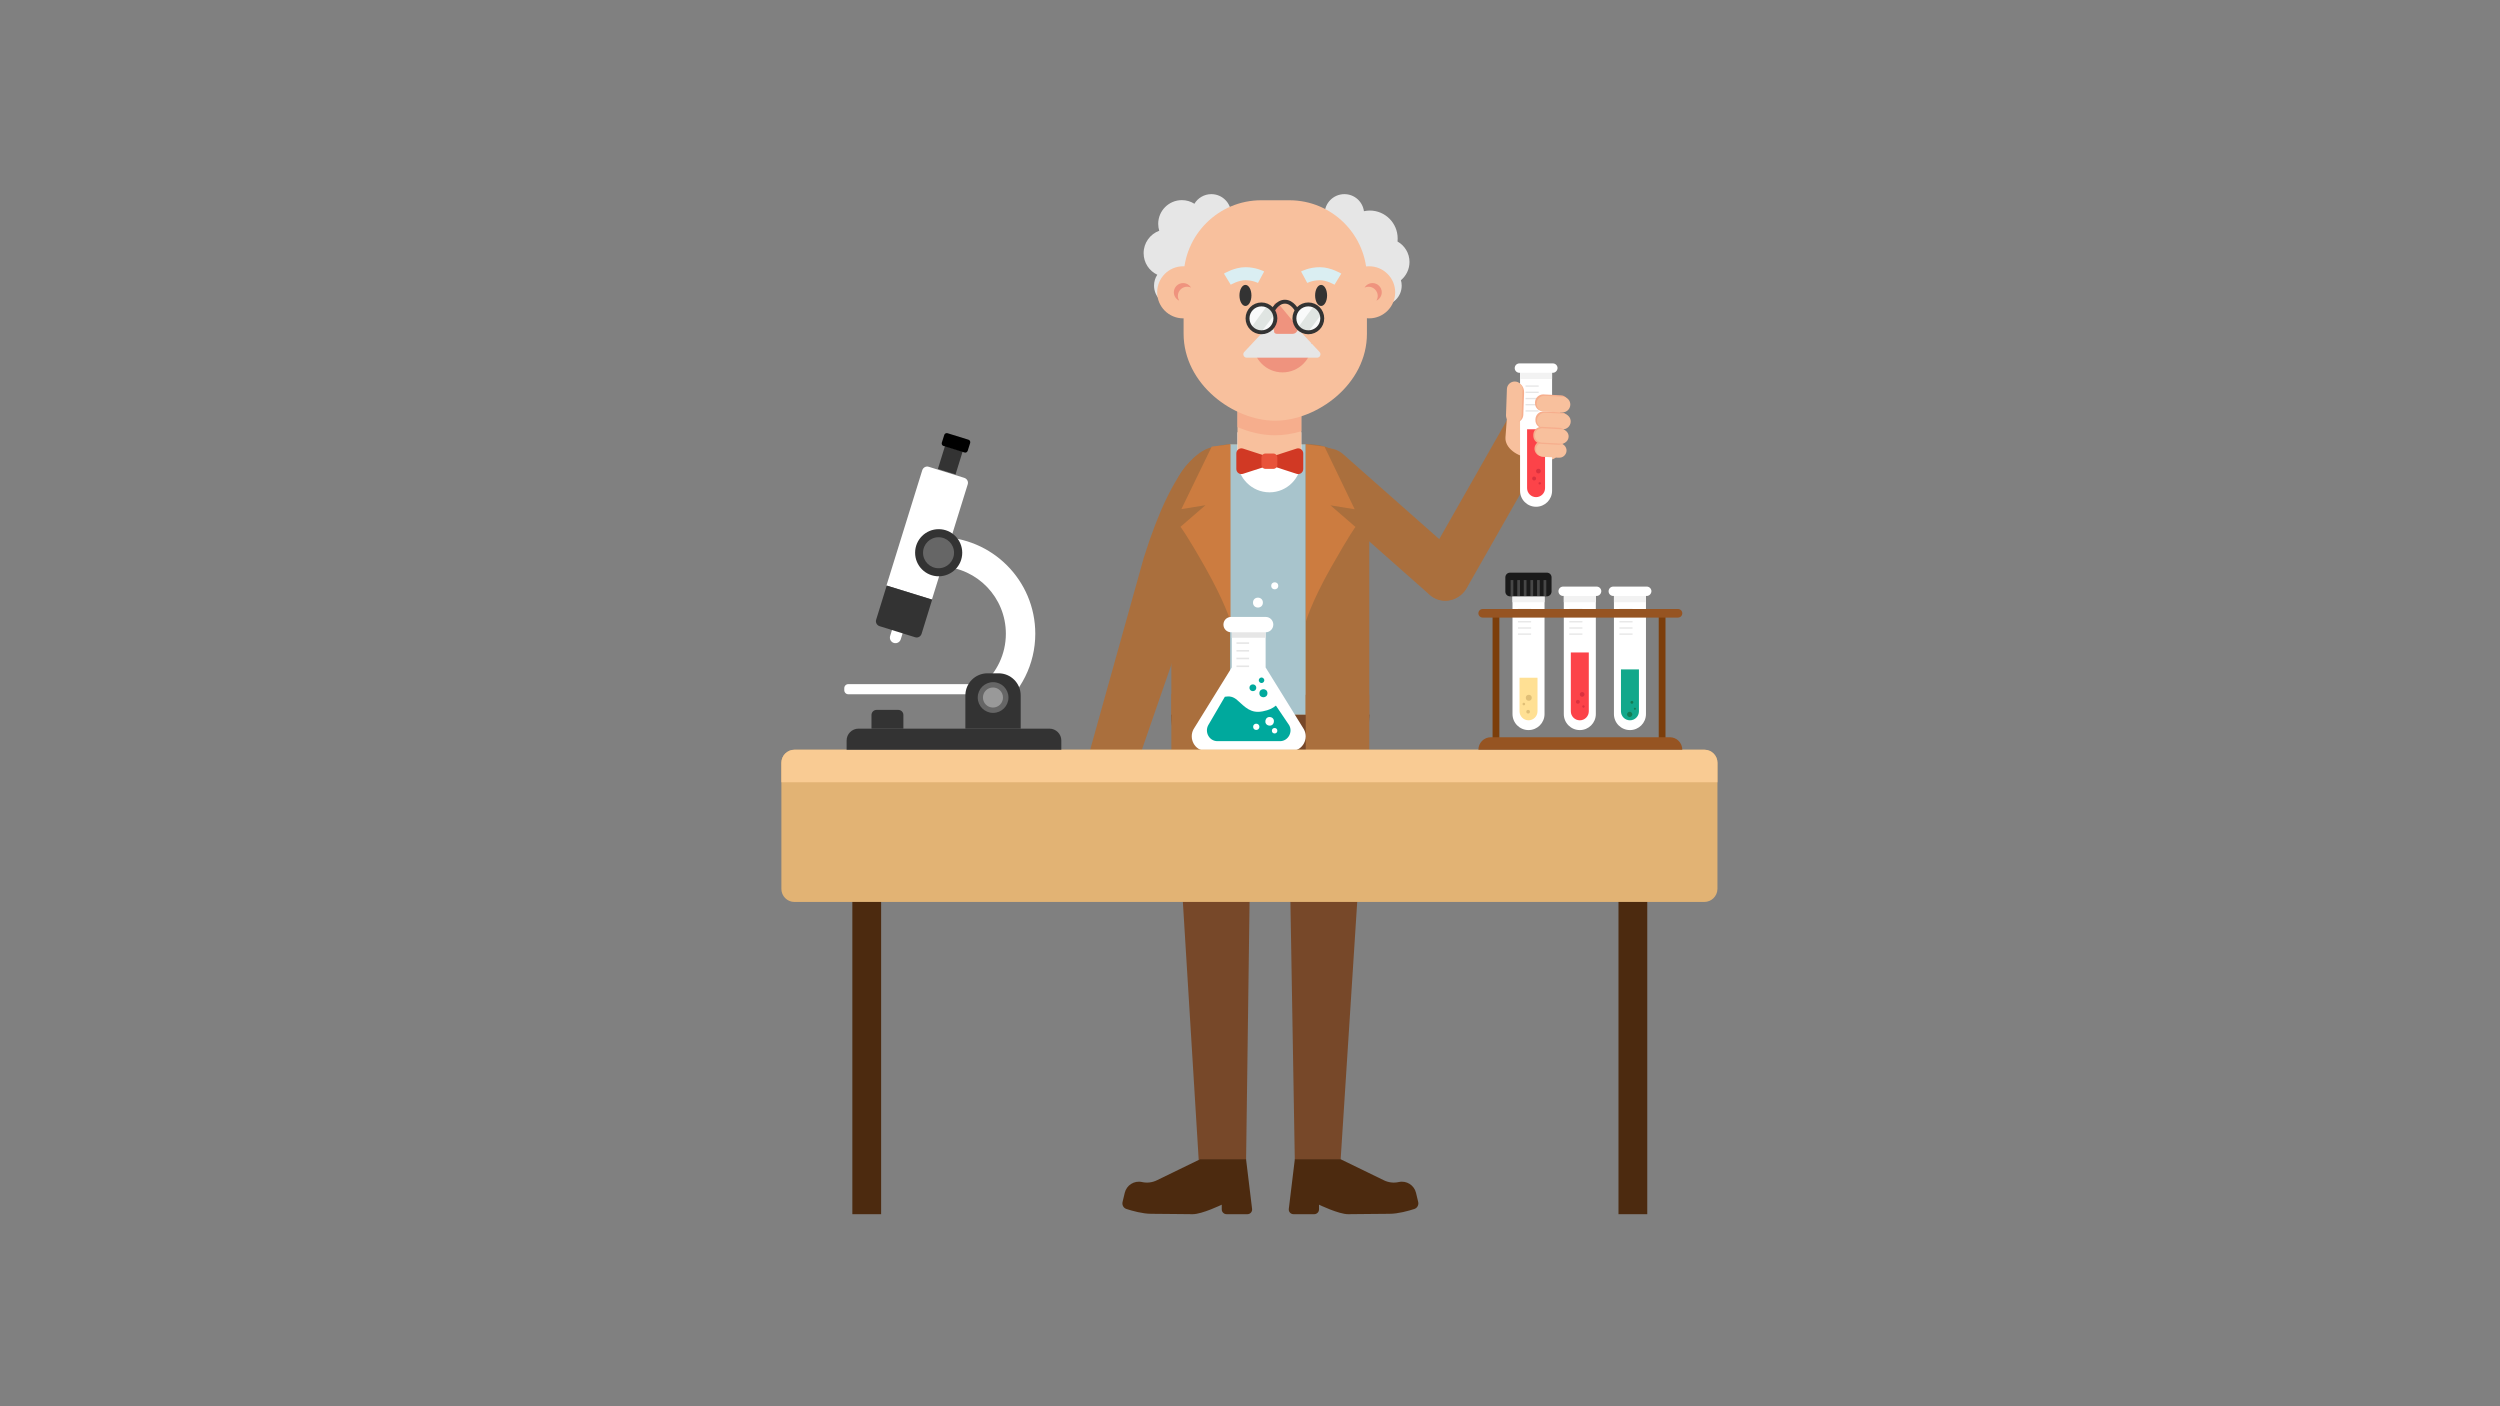 <?xml version="1.0" encoding="utf-8"?>
<!-- Generator: Adobe Illustrator 19.2.0, SVG Export Plug-In . SVG Version: 6.00 Build 0)  -->
<svg version="1.1" id="Layer_1" xmlns="http://www.w3.org/2000/svg" xmlns:xlink="http://www.w3.org/1999/xlink" x="0px" y="0px"
	 viewBox="0 0 1920 1080" style="enable-background:new 0 0 1920 1080;" xml:space="preserve">
<rect x="0" y="0" width="1920" height="1080" fill="#808080" stroke="none"/>
<style type="text/css">
	.st0{fill:#AA6F3D;}
	.st1{fill:#774829;}
	.st2{fill:#A8C4CC;}
	.st3{fill:#FFFFFF;}
	.st4{fill:#F8C09D;}
	.st5{fill:#E6E6E6;}
	.st6{fill:#F6AE8D;}
	.st7{fill:#EF937E;}
	.st8{fill:#333333;}
	.st9{opacity:0.81;fill:#DAEEF2;}
	.st10{opacity:0.81;fill:#FFFFFF;}
	.st11{fill:none;stroke:#333333;stroke-width:3;stroke-miterlimit:10;}
	.st12{fill:none;stroke:#DAEEF2;stroke-width:10;stroke-miterlimit:10;}
	.st13{fill:#D13924;}
	.st14{fill:#E8533A;}
	.st15{fill:#CC7C40;}
	.st16{fill:#4C2A0F;}
	.st17{fill:#FC4349;}
	.st18{fill:#F2F2F2;}
	.st19{fill:none;stroke:#E6E6E6;stroke-width:1.042;stroke-miterlimit:10;}
	.st20{fill:#DB313E;}
	.st21{fill:#00A99D;}
	.st22{fill:none;stroke:#E6E6E6;stroke-width:1.228;stroke-miterlimit:10;}
	.st23{fill:#E2B374;}
	.st24{fill:#F9CB93;}
	.st25{fill:#12A88B;}
	.st26{fill:#137C54;}
	.st27{fill:#FFE094;}
	.st28{fill:#1A1A1A;}
	.st29{fill:none;stroke:#474747;stroke-width:2.084;stroke-miterlimit:10;}
	.st30{fill:#E0BF77;}
	.st31{fill:none;stroke:#7C3E0B;stroke-width:5.21;stroke-miterlimit:10;}
	.st32{fill:#965422;}
	.st33{fill:#E6E6E6;stroke:#FFFFFF;stroke-width:8.535;stroke-linecap:round;stroke-miterlimit:10;}
	.st34{fill:#666666;}
	.st35{fill:#999999;}
</style>
<path class="st0" d="M849.7,599.8l1.9,0.5c9.3,2.6,19.5-4.9,22.7-16.8L947.9,371c3.3-11.8,1.9-24.2-7.4-26.8l-1.9-0.5
	c-13.5-3.6-36.4,8.9-60.2,84.7l-40.6,145.4C834.5,585.6,840.4,597.2,849.7,599.8z"/>
<path class="st0" d="M1101.1,458.8L1101.1,458.8c8.9,5,20.1,1.9,25.2-6.9l71.3-125.3l-32.1-18.3l-71.3,125.3
	C1089.2,442.5,1092.3,453.7,1101.1,458.8z"/>
<path class="st1" d="M976.3,624.8h-1.3c-41.6,0-75.4-34.2-75.4-75.8v-0.2h152v0.2C1051.6,590.6,1017.9,624.8,976.3,624.8z"/>
<path class="st0" d="M1006.6,350.2l-1.2,1.3c-6.4,7.3-5.7,18.4,1.5,24.8l91.3,80.7c7.3,6.4,18.4,5.7,24.8-1.5l1.2-1.3
	c6.4-7.3,5.7-18.4-1.5-24.8l-91.3-80.7C1024.1,342.3,1013,343,1006.6,350.2z"/>
<polygon class="st1" points="957,890.8 920.6,890.8 899.6,548.8 961.6,548.8 "/>
<polygon class="st1" points="994.4,890.8 1029.6,890.8 1051.6,548.8 988.6,548.8 "/>
<path class="st0" d="M946.7,341.2h57.7c26,0,47.2,21.1,47.2,47.2v160.4h-152V388.4C899.6,362.3,920.7,341.2,946.7,341.2z"/>
<rect x="944.7" y="341.2" class="st2" width="58" height="207.6"/>
<path class="st3" d="M999.4,353.6c0,13.4-10.9,24.5-24.3,24.5h0h-0.2c-13.4,0-24.5-11.1-24.5-24.5V332h49V353.6z"/>
<rect x="950.4" y="312" class="st4" width="49" height="46"/>
<path class="st5" d="M951.5,182.5c0-5.6-2.6-10.7-6.6-14c0.4-1.3,0.6-2.7,0.6-4.2c0-8.4-6.8-15.2-15.2-15.2c-5.5,0-10.4,3-13,7.4
	c-2.8-1.8-6.1-2.8-9.6-2.8c-10.1,0-18.2,8.2-18.2,18.2c0,1.9,0.3,3.7,0.8,5.3c-7,2.6-12,9.3-12,17.2c0,7.4,4.3,13.7,10.5,16.6
	c-1.6,2.4-2.5,5.3-2.5,8.4c0,8.4,6.8,15.2,15.2,15.2c7.7,0,14-5.7,15-13.1c1.5,0.3,3,0.5,4.5,0.5c11.8,0,21.4-9.6,21.4-21.4
	c0-0.8-0.1-1.6-0.1-2.4C947.7,195.2,951.5,189.3,951.5,182.5z"/>
<path class="st5" d="M1082.5,201.2c0,5.6-2.6,10.7-6.6,14c0.4,1.3,0.6,2.7,0.6,4.2c0,8.4-6.8,15.2-15.2,15.2c-5.5,0-10.4-3-13-7.4
	c-2.8,1.8-6.1,2.8-9.6,2.8c-10.1,0-18.2-8.2-18.2-18.2c0-1.9,0.3-3.7,0.8-5.3c-7-2.6-12-9.3-12-17.2c0-7.4,4.3-13.7,10.5-16.6
	c-1.6-2.4-2.5-5.3-2.5-8.4c0-8.4,6.8-15.2,15.2-15.2c7.7,0,14,5.7,15,13.1c1.5-0.3,3-0.5,4.5-0.5c11.8,0,21.4,9.6,21.4,21.4
	c0,0.8-0.1,1.6-0.1,2.4C1078.7,188.5,1082.5,194.4,1082.5,201.2z"/>
<path class="st6" d="M950.4,328c9.5,4.1,19.4,6.3,28.9,6.3c6.6,0,13.4-1.1,20.1-3.1v-15.5h-49V328z"/>
<path class="st4" d="M979.3,323.1c-31.9,0-70.3-27.9-70.3-66.9v-42.8c0-32.9,26.7-59.6,59.6-59.6h21.6c32.9,0,59.6,26.7,59.6,59.6
	v42.8C1049.9,295.3,1011.2,323.1,979.3,323.1z"/>
<circle class="st4" cx="908.7" cy="224.5" r="20"/>
<path class="st7" d="M904.6,227.3c0-3.9,3.2-7.1,7.1-7.1c1.1,0,2.1,0.2,3,0.7c-1.2-2.1-3.5-3.5-6.1-3.5c-3.9,0-7.1,3.2-7.1,7.1
	c0,2.8,1.7,5.3,4.1,6.4C905,229.8,904.6,228.6,904.6,227.3z"/>
<ellipse class="st8" cx="956.5" cy="226.9" rx="4.6" ry="8.1"/>
<ellipse class="st8" cx="1014.6" cy="226.9" rx="4.6" ry="8.1"/>
<circle class="st4" cx="1051.5" cy="224.5" r="20"/>
<path class="st7" d="M1058.1,227.3c0-3.9-3.2-7.1-7.1-7.1c-1.1,0-2.1,0.2-3,0.7c1.2-2.1,3.5-3.5,6.1-3.5c3.9,0,7.1,3.2,7.1,7.1
	c0,2.8-1.7,5.3-4.1,6.4C1057.7,229.8,1058.1,228.6,1058.1,227.3z"/>
<path class="st7" d="M962.4,263.4c0,12.5,10.1,22.6,22.6,22.6h0c12.5,0,22.6-10.1,22.6-22.6"/>
<path class="st5" d="M1011.5,274.7h-54c-2.3,0-3.5-2.8-1.9-4.4l13.2-14.1c1.7-1.8,4-2.8,6.4-2.8h18.6c2.4,0,4.7,1,6.4,2.8l13.2,14.1
	C1015,271.9,1013.8,274.7,1011.5,274.7z"/>
<path class="st7" d="M978.5,234.3v20.5c0,0.9,1.1,1.6,2.1,1.6h12.1c3.3,0,5.1-3.8,3-6.4l-14-16.9C980.7,232,978.5,232.7,978.5,234.3
	z"/>
<circle class="st9" cx="968.8" cy="244.5" r="10.7"/>
<g>
	<path class="st10" d="M973.2,234.8c-1.3-0.6-2.8-0.9-4.4-0.9c-5.9,0-10.7,4.8-10.7,10.7c0,2.7,1,5.2,2.7,7.1
		C964.8,246.1,970.1,238.8,973.2,234.8z"/>
	<path class="st10" d="M968.5,255.2c0.1,0,0.2,0,0.3,0c5.9,0,10.7-4.8,10.7-10.7c0-1.2-0.2-2.3-0.5-3.3L968.5,255.2z"/>
</g>
<circle class="st9" cx="1004.8" cy="244.5" r="10.7"/>
<g>
	<path class="st10" d="M1009.2,234.8c-1.3-0.6-2.8-0.9-4.4-0.9c-5.9,0-10.7,4.8-10.7,10.7c0,2.7,1,5.2,2.7,7.1
		C1000.8,246.1,1006.1,238.8,1009.2,234.8z"/>
	<path class="st10" d="M1004.5,255.2c0.1,0,0.2,0,0.3,0c5.9,0,10.7-4.8,10.7-10.7c0-1.2-0.2-2.3-0.5-3.3L1004.5,255.2z"/>
</g>
<circle class="st11" cx="968.8" cy="244.5" r="10.7"/>
<circle class="st11" cx="1004.8" cy="244.5" r="10.7"/>
<path class="st11" d="M977.6,238.4c0,0,3.3-6.7,9.2-6.7s9.2,6.7,9.2,6.7"/>
<path class="st12" d="M942.6,214.4c0,0,6.9-4.2,13.9-4.2c7,0,12,2.7,12,2.7"/>
<path class="st12" d="M1027.5,214.4c0,0-6.9-4.2-13.9-4.2c-7,0-12,2.7-12,2.7"/>
<g>
	<path class="st13" d="M972.2,358.2l-17.6,5.7c-2.5,0.8-5.1-1-5.1-3.7v-12c0-2.6,2.6-4.5,5.1-3.7l17.6,5.7V358.2z"/>
	<path class="st13" d="M978.2,358.2l17.6,5.7c2.5,0.8,5.1-1,5.1-3.7v-12c0-2.6-2.6-4.5-5.1-3.7l-17.6,5.7V358.2z"/>
	<path class="st14" d="M977.9,360.1h-6c-1.7,0-3.1-1.4-3.1-3.1v-5.6c0-1.7,1.4-3.1,3.1-3.1h6c1.7,0,3.1,1.4,3.1,3.1v5.6
		C981,358.7,979.6,360.1,977.9,360.1z"/>
</g>
<path class="st15" d="M945,341.2l-14.4,1.8L907.3,391l18.5-3l-19.2,16.6c0,0,4.5,5.5,19.2,31.5c14.7,26,19.2,40.9,19.2,40.9V341.2z"
	/>
<rect x="899.6" y="532.9" class="st0" width="45.2" height="59.5"/>
<path class="st15" d="M1003,341.2l14.2,1.8l23.2,48.1l-18.6-3l19.2,16.6c0,0-4.3,5.5-19,31.5c-14.7,26-19,40.9-19,40.9V341.2z"/>
<path class="st16" d="M994.4,890.5l-4.6,37.9c-0.3,2.2,1.4,4.1,3.6,4.1h15.9c2,0,3.7-1.6,3.7-3.7v-3.6c0,0,15.1,7.3,22.3,7.3
	c7.2,0,22.2-0.3,31.9-0.3c6.4,0,14.4-2.2,19-3.7c2.2-0.7,3.5-3,3-5.3l-1.7-7.1c-1.4-5.9-7.3-9.6-13.2-8.3l0,0
	c-3.9,0.9-8,0.4-11.6-1.4l-33.1-16.1H994.4z"/>
<path class="st16" d="M957,890.5l4.6,37.9c0.3,2.2-1.4,4.1-3.6,4.1H942c-2,0-3.7-1.6-3.7-3.7v-3.6c0,0-15.1,7.3-22.3,7.3
	s-22.2-0.3-31.9-0.3c-6.4,0-14.4-2.2-19-3.7c-2.2-0.7-3.5-3-3-5.3l1.7-7.1c1.4-5.9,7.3-9.6,13.2-8.3l0,0c3.9,0.9,8,0.4,11.6-1.4
	l33.1-16.1H957z"/>
<rect x="1002.8" y="533.6" class="st0" width="48.8" height="59.5"/>
<g>
	<path class="st4" d="M1176.5,351.9l13.8,1c2.9,0.2,5.3-1.5,5.5-3.9l2.8-37.3c0.3-4.4-4.7-8.4-11.2-8.9l-16-1.2
		c-6.9-0.5-12.8,2.9-13.2,7.6l-2,26.6C1155.6,343.7,1164.7,351,1176.5,351.9z"/>
	<g>
		<path class="st3" d="M1179.7,389.2L1179.7,389.2c-6.8,0-12.3-5.5-12.3-12.3v-92.5h24.6v92.5C1192,383.7,1186.5,389.2,1179.7,389.2
			z"/>
		<path class="st17" d="M1179.7,381.8L1179.7,381.8c-3.8,0-6.9-3.1-6.9-6.9v-45.2h13.8v45.2C1186.6,378.7,1183.5,381.8,1179.7,381.8
			z"/>
		<path class="st3" d="M1192.6,286.3h-25.7c-2,0-3.6-1.6-3.6-3.6l0,0c0-2,1.6-3.6,3.6-3.6h25.7c2,0,3.6,1.6,3.6,3.6l0,0
			C1196.1,284.7,1194.5,286.3,1192.6,286.3z"/>
		<rect x="1167.4" y="286.3" class="st18" width="24.6" height="4.8"/>
		<line class="st19" x1="1171.6" y1="296.5" x2="1181.7" y2="296.5"/>
		<line class="st19" x1="1171.6" y1="301.3" x2="1181.7" y2="301.3"/>
		<line class="st19" x1="1171.6" y1="306.1" x2="1181.7" y2="306.1"/>
		<line class="st19" x1="1171.6" y1="310.8" x2="1181.7" y2="310.8"/>
		<line class="st19" x1="1171.6" y1="315.6" x2="1181.7" y2="315.6"/>
		<circle class="st20" cx="1181.5" cy="361.8" r="1.8"/>
		<circle class="st20" cx="1182.5" cy="371.2" r="0.9"/>
		<circle class="st20" cx="1178.2" cy="367.5" r="1.5"/>
	</g>
	<path class="st6" d="M1179.2,321.9l0,0.5c-0.2,3.4,2.4,6.4,5.9,6.5l13.3,0.7c3.4,0.2,6.2-2.5,6.4-5.9l0-0.5
		c0.2-3.4-2.3-6.4-5.7-6.5l-13.4-0.7C1182.2,315.8,1179.4,318.4,1179.2,321.9z"/>
	<path class="st4" d="M1180.4,322.7L1180.4,322.7c-0.2,3.3,2.4,6.1,5.7,6.3l13.9,0.7c3.3,0.2,6.1-2.4,6.3-5.7l0,0
		c0.2-3.3-2.4-6.1-5.7-6.3l-13.9-0.7C1183.4,316.9,1180.6,319.4,1180.4,322.7z"/>
	<path class="st6" d="M1178.9,308.8l0,0.5c-0.2,3.4,2.4,6.4,5.9,6.5l13.3,0.7c3.4,0.2,6.2-2.5,6.4-5.9l0-0.5
		c0.2-3.4-2.3-6.4-5.7-6.5l-13.4-0.7C1182,302.8,1179.1,305.4,1178.9,308.8z"/>
	<path class="st4" d="M1180.1,309.7L1180.1,309.7c-0.2,3.3,2.4,6.1,5.7,6.3l13.9,0.7c3.3,0.2,6.1-2.4,6.3-5.7v0
		c0.2-3.3-2.4-6.1-5.7-6.3l-13.9-0.7C1183.1,303.8,1180.3,306.4,1180.1,309.7z"/>
	<path class="st6" d="M1178.5,344.2L1178.5,344.2c-0.2,3.3,2.4,6.1,5.6,6.3l12.8,0.7l0.6-11.9l-12.8-0.7
		C1181.5,338.4,1178.7,341,1178.5,344.2z"/>
	<path class="st4" d="M1179.7,345L1179.7,345c-0.2,3,2.2,5.6,5.2,5.8l12.4,0.7c3,0.2,5.6-2.2,5.8-5.2l0,0c0.2-3-2.2-5.6-5.2-5.8
		l-12.4-0.7C1182.5,339.6,1179.9,341.9,1179.7,345z"/>
	<path class="st6" d="M1177.6,333.7l0,0.6c-0.2,3.5,2.5,6.4,5.9,6.6l13.3,0.7c3.5,0.2,6.4-2.5,6.6-5.9l0-0.6
		c0.2-3.5-2.5-6.4-5.9-6.6l-13.3-0.7C1180.7,327.6,1177.7,330.3,1177.6,333.7z"/>
	<path class="st4" d="M1178.8,334.1L1178.8,334.1c-0.2,3,2.2,5.6,5.2,5.8l14.9,0.8c3,0.2,5.6-2.2,5.8-5.2l0,0c0.2-3-2.2-5.6-5.2-5.8
		l-14.9-0.8C1181.5,328.8,1179,331.1,1178.8,334.1z"/>
	<path class="st6" d="M1166.3,323.7L1166.3,323.7c1.3,0,3.4-2,3.6-4.9l0.6-17.2c0.2-4.1-2.4-7.6-5.7-7.7l0,0
		c-3.3-0.1-6.1,3.1-6.3,7.3l-0.6,17.2C1157.8,322.6,1163,323.6,1166.3,323.7z"/>
	<path class="st4" d="M1162.4,325.2L1162.4,325.2c3.3,0.1,6.1-2.5,6.2-5.8l0.7-20.2c0.1-3.3-2.5-6.1-5.8-6.2l0,0
		c-3.3-0.1-6.1,2.5-6.2,5.8l-0.7,20.2C1156.6,322.2,1159.1,325,1162.4,325.2z"/>
</g>
<g>
	<g>
		<path class="st3" d="M1001.4,560.1L972,512.6v-27c3.2,0,5.9-2.6,5.9-5.9s-2.6-5.9-5.9-5.9v0h0h-26h-0.5c-3.3,0-5.9,2.6-5.9,5.9
			s2.6,5.9,5.9,5.9h0.5v27l-29.4,47.5c-3.8,7.2,0.9,16.2,9.1,16.6c0.3,0,0.5,0,0.8,0h65.1c0.3,0,0.5,0,0.8,0
			C1000.5,576.3,1005.3,567.3,1001.4,560.1z"/>
		<path class="st21" d="M990.1,557l-10.2-15.1c-2.6,2.1-5.1,3.4-10.1,4.4c-9.2,1.8-13.3-3-19.7-8.7c-3.1-2.7-5.9-3.1-9.4-2.5
			L927.9,557c-2.8,5.3,0.7,11.9,6.7,12.2c0.2,0,0.4,0,0.6,0h47.8c0.2,0,0.4,0,0.6,0C989.4,568.8,993,562.2,990.1,557z"/>
		<circle class="st21" cx="970.3" cy="532.4" r="3.1"/>
		
			<ellipse transform="matrix(0.707 -0.707 0.707 0.707 -85.556 838.19)" class="st21" cx="969" cy="522.4" rx="2.1" ry="2.1"/>
		<circle class="st21" cx="962.2" cy="528.2" r="2.6"/>
		<line class="st22" x1="949.6" y1="493.9" x2="959.3" y2="493.9"/>
		<line class="st22" x1="949.6" y1="499.8" x2="959.3" y2="499.8"/>
		<line class="st22" x1="949.6" y1="505.7" x2="959.3" y2="505.7"/>
		<line class="st22" x1="949.6" y1="511.7" x2="959.3" y2="511.7"/>
		<circle class="st3" cx="964.8" cy="558.2" r="2.4"/>
		<ellipse transform="matrix(0.199 -0.98 0.98 0.199 237.987 1399.508)" class="st3" cx="975.3" cy="554.1" rx="3.3" ry="3.3"/>
		<circle class="st3" cx="978.9" cy="561.2" r="2.1"/>
		<rect x="946" y="485.6" class="st5" width="26" height="4.2"/>
	</g>
	<circle class="st3" cx="966.1" cy="462.8" r="3.8"/>
	<circle class="st3" cx="979" cy="449.9" r="2.7"/>
</g>
<path class="st23" d="M1308.9,692.7H610.1c-5.5,0-10-4.5-10-10v-96.9c0-5.5,4.5-10,10-10h698.9c5.5,0,10,4.5,10,10v96.9
	C1318.9,688.3,1314.4,692.7,1308.9,692.7z"/>
<path class="st24" d="M1318.9,600.8H600.1v-15c0-5.5,4.5-10,10-10h698.9c5.5,0,10,4.5,10,10V600.8z"/>
<g>
	<g>
		<path class="st3" d="M1213.3,560.7L1213.3,560.7c-6.8,0-12.3-5.5-12.3-12.3v-92.5h24.6v92.5
			C1225.6,555.2,1220.1,560.7,1213.3,560.7z"/>
		<path class="st17" d="M1213.3,553.2L1213.3,553.2c-3.8,0-6.9-3.1-6.9-6.9v-45.2h13.8v45.2C1220.2,550.1,1217.1,553.2,1213.3,553.2
			z"/>
		<path class="st3" d="M1226.2,457.7h-25.7c-2,0-3.6-1.6-3.6-3.6l0,0c0-2,1.6-3.6,3.6-3.6h25.7c2,0,3.6,1.6,3.6,3.6l0,0
			C1229.7,456.1,1228.1,457.7,1226.2,457.7z"/>
		<rect x="1201" y="457.7" class="st18" width="24.6" height="4.8"/>
		<line class="st19" x1="1205.2" y1="468" x2="1215.3" y2="468"/>
		<line class="st19" x1="1205.2" y1="472.7" x2="1215.3" y2="472.7"/>
		<line class="st19" x1="1205.2" y1="477.5" x2="1215.3" y2="477.5"/>
		<line class="st19" x1="1205.2" y1="482.3" x2="1215.3" y2="482.3"/>
		<line class="st19" x1="1205.2" y1="487" x2="1215.3" y2="487"/>
		<circle class="st20" cx="1215.1" cy="533.3" r="1.8"/>
		<circle class="st20" cx="1216.1" cy="542.6" r="0.9"/>
		<circle class="st20" cx="1211.8" cy="539" r="1.5"/>
	</g>
	<g>
		<path class="st3" d="M1251.8,560.7L1251.8,560.7c-6.8,0-12.3-5.5-12.3-12.3v-92.5h24.6v92.5
			C1264.1,555.2,1258.6,560.7,1251.8,560.7z"/>
		<path class="st25" d="M1251.8,553.2L1251.8,553.2c-3.8,0-6.9-3.1-6.9-6.9v-32.2h13.8v32.2C1258.7,550.1,1255.6,553.2,1251.8,553.2
			z"/>
		<path class="st3" d="M1264.7,457.7H1239c-2,0-3.6-1.6-3.6-3.6l0,0c0-2,1.6-3.6,3.6-3.6h25.7c2,0,3.6,1.6,3.6,3.6l0,0
			C1268.2,456.1,1266.6,457.7,1264.7,457.7z"/>
		<rect x="1239.5" y="457.7" class="st18" width="24.6" height="4.8"/>
		<line class="st19" x1="1243.7" y1="468" x2="1253.8" y2="468"/>
		<line class="st19" x1="1243.7" y1="472.7" x2="1253.8" y2="472.7"/>
		<line class="st19" x1="1243.7" y1="477.5" x2="1253.8" y2="477.5"/>
		<line class="st19" x1="1243.7" y1="482.3" x2="1253.8" y2="482.3"/>
		<line class="st19" x1="1243.7" y1="487" x2="1253.8" y2="487"/>
		
			<ellipse transform="matrix(0.707 -0.707 0.707 0.707 -21.283 1045.818)" class="st26" cx="1251.8" cy="548.6" rx="2" ry="2"/>
		<circle class="st26" cx="1253.3" cy="539.4" r="1.1"/>
		<circle class="st26" cx="1255.6" cy="544.3" r="0.8"/>
	</g>
	<g>
		<path class="st3" d="M1173.9,560.7L1173.9,560.7c-6.8,0-12.3-5.5-12.3-12.3v-92.5h24.6v92.5
			C1186.2,555.2,1180.7,560.7,1173.9,560.7z"/>
		<path class="st27" d="M1173.9,553.2L1173.9,553.2c-3.8,0-6.9-3.1-6.9-6.9v-25.8h13.8v25.8C1180.8,550.1,1177.7,553.2,1173.9,553.2
			z"/>
		<rect x="1161.6" y="457.7" class="st18" width="24.6" height="4.8"/>
		<line class="st19" x1="1165.8" y1="468" x2="1175.9" y2="468"/>
		<line class="st19" x1="1165.8" y1="472.7" x2="1175.9" y2="472.7"/>
		<line class="st19" x1="1165.8" y1="477.5" x2="1175.9" y2="477.5"/>
		<line class="st19" x1="1165.8" y1="482.3" x2="1175.9" y2="482.3"/>
		<line class="st19" x1="1165.8" y1="487" x2="1175.9" y2="487"/>
		<path class="st28" d="M1188,458h-28.3c-2,0-3.6-1.6-3.6-3.6v-11c0-2,1.6-3.6,3.6-3.6h28.3c2,0,3.6,1.6,3.6,3.6v11
			C1191.5,456.4,1189.9,458,1188,458z"/>
		<g>
			<line class="st29" x1="1161.2" y1="445.5" x2="1161.2" y2="457.7"/>
			<line class="st29" x1="1166.3" y1="445.5" x2="1166.3" y2="457.7"/>
			<line class="st29" x1="1171.3" y1="445.5" x2="1171.3" y2="457.7"/>
			<line class="st29" x1="1176.4" y1="445.5" x2="1176.4" y2="457.7"/>
			<line class="st29" x1="1181.5" y1="445.5" x2="1181.5" y2="457.7"/>
			<line class="st29" x1="1186.5" y1="445.5" x2="1186.5" y2="457.7"/>
		</g>
		<circle class="st30" cx="1170.3" cy="540.7" r="1"/>
		<circle class="st30" cx="1173.6" cy="546.6" r="1.4"/>
		<circle class="st30" cx="1174.1" cy="535.9" r="2.3"/>
	</g>
	<line class="st31" x1="1148.9" y1="472.5" x2="1148.9" y2="571"/>
	<line class="st31" x1="1276.5" y1="472.5" x2="1276.5" y2="571"/>
	<path class="st32" d="M1288.7,474.3h-150c-1.8,0-3.3-1.5-3.3-3.3v0c0-1.8,1.5-3.3,3.3-3.3h150c1.8,0,3.3,1.5,3.3,3.3v0
		C1292,472.9,1290.5,474.3,1288.7,474.3z"/>
	<path class="st32" d="M1292,575.8h-156.6l0,0c0-5.3,4.3-9.6,9.6-9.6h137.5C1287.7,566.2,1292,570.5,1292,575.8L1292,575.8z"/>
</g>
<rect x="654.6" y="692.7" class="st16" width="22.1" height="239.8"/>
<rect x="1243" y="692.7" class="st16" width="22.1" height="239.8"/>
<g>
	<path class="st3" d="M715.7,460.5l-34.9-10.8l27.5-88.6c0.7-2.1,2.9-3.3,5-2.6l27.3,8.5c2.1,0.7,3.3,2.9,2.6,5L715.7,460.5z"/>
	<line class="st33" x1="691.3" y1="478.2" x2="687.7" y2="489.7"/>
	<path class="st3" d="M723.2,435c27.5,1.3,49.3,23.9,49.3,51.7c0,15.7-7,29.8-18.1,39.3l12.4,19c17.2-13.6,28.3-34.7,28.3-58.3
		c0-41-33.2-74.2-74.2-74.3L723.2,435z"/>
	<path class="st8" d="M702.8,489.4l-27.3-8.5c-2.1-0.7-3.3-2.9-2.6-5l8.1-26.2l34.9,10.8l-8.1,26.2
		C707.1,488.9,704.9,490.1,702.8,489.4z"/>
	<circle class="st8" cx="720.9" cy="424.5" r="18.1"/>
	<circle class="st34" cx="720.8" cy="424.5" r="11.9"/>
	
		<rect x="722.6" y="344.5" transform="matrix(0.955 0.296 -0.296 0.955 137.659 -200.387)" class="st8" width="14.2" height="18.5"/>
	<path d="M740.7,347.5l-16.1-5c-1-0.3-1.6-1.4-1.3-2.5l1.9-6c0.3-1,1.4-1.6,2.5-1.3l16.1,5c1,0.3,1.6,1.4,1.3,2.5l-1.9,6
		C742.8,347.3,741.7,347.9,740.7,347.5z"/>
	<path class="st3" d="M753.9,533.2H651.5c-1.7,0-3.1-1.4-3.1-3.1v-1.6c0-1.7,1.4-3.1,3.1-3.1h102.4c1.7,0,3.1,1.4,3.1,3.1v1.6
		C757,531.8,755.6,533.2,753.9,533.2z"/>
	<path class="st8" d="M783.9,559.6h-42.5v-25.5c0-9.4,7.6-17,17-17h8.5c9.4,0,17,7.6,17,17V559.6z"/>
	<circle class="st34" cx="762.7" cy="535.7" r="11.8"/>
	<circle class="st35" cx="762.6" cy="535.7" r="7.7"/>
	<path class="st8" d="M815.2,575.8H650.2v-7.1c0-5,4.1-9.1,9.1-9.1h146.7c5,0,9.1,4.1,9.1,9.1V575.8z"/>
	<path class="st8" d="M693.8,559.6h-24.5v-10.5c0-2.1,1.7-3.9,3.9-3.9h16.7c2.1,0,3.9,1.7,3.9,3.9V559.6z"/>
</g>
</svg>
